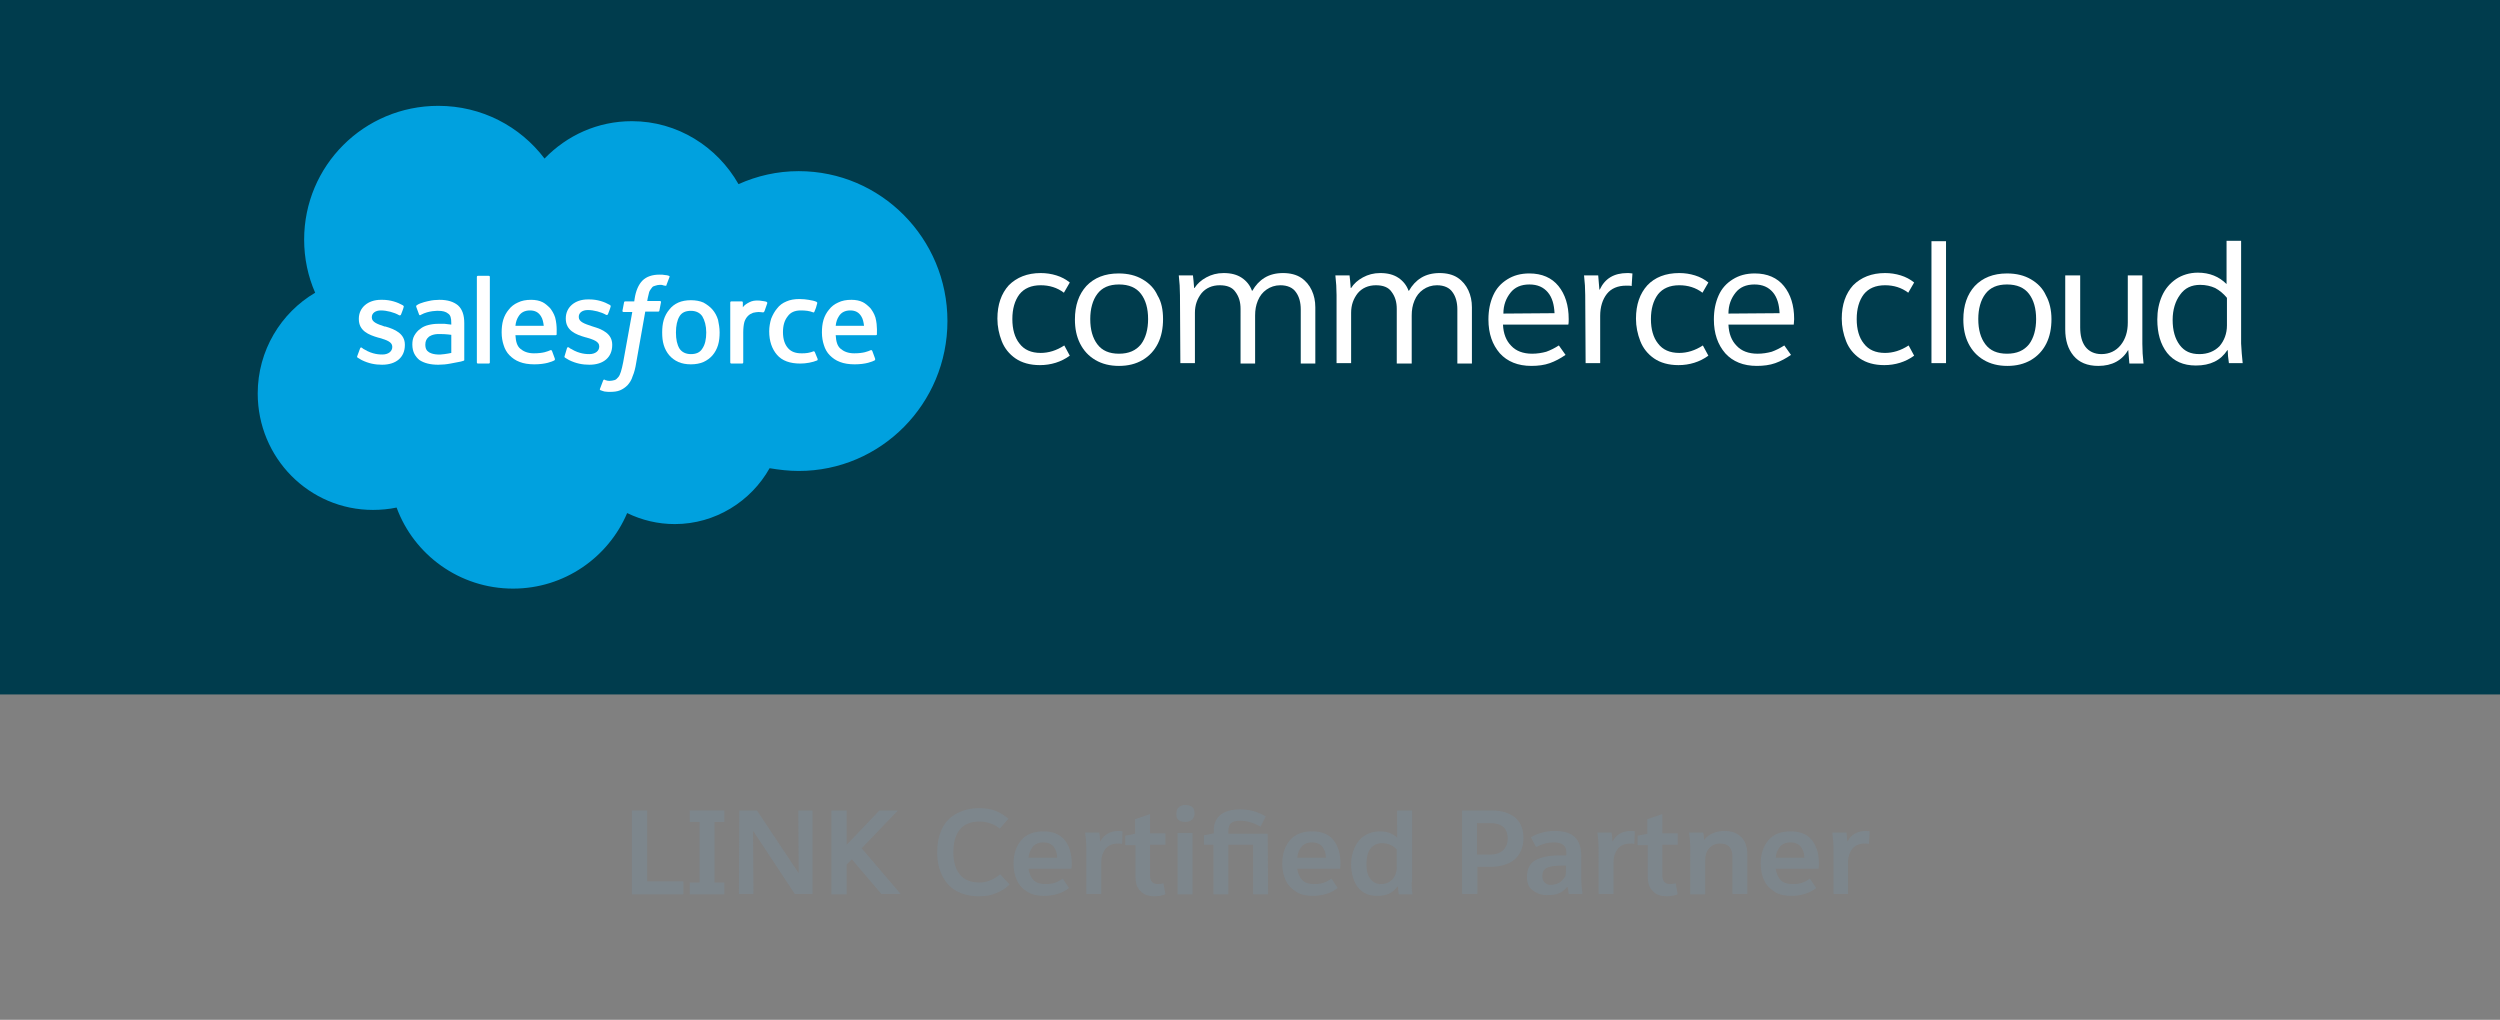 <?xml version="1.0" encoding="utf-8"?>
<!-- Generator: Adobe Illustrator 20.1.0, SVG Export Plug-In . SVG Version: 6.00 Build 0)  -->
<!DOCTYPE svg PUBLIC "-//W3C//DTD SVG 1.1//EN" "http://www.w3.org/Graphics/SVG/1.1/DTD/svg11.dtd">
<svg version="1.1" id="Layer_1" xmlns="http://www.w3.org/2000/svg" xmlns:xlink="http://www.w3.org/1999/xlink" x="0px" y="0px"
	 viewBox="0 0 635.4 259.2" style="enable-background:new 0 0 635.4 259.2;" xml:space="preserve">
<rect x="0" y="0" width="635.4" height="259.2" fill="#808080" stroke="none"/>
<style type="text/css">
	.st0{fill:#003C4D;}
	.st1{fill:#00A1DF;}
	.st2{fill:#FFFFFF;}
	.st3{fill:none;}
	.st4{enable-background:new    ;}
	.st5{fill:#7D868C;}
</style>
<g>
	<rect class="st0" width="635.4" height="176.5"/>
	<g>
		<g>
			<path class="st1" d="M138.4,40.3c5.7-5.9,13.5-9.5,22.2-9.5c11.6,0,21.7,6.5,27.1,16c4.7-2.1,9.8-3.3,15.3-3.3
				c20.9,0,37.8,17.1,37.8,38.1s-16.9,38.1-37.8,38.1c-2.5,0-5-0.3-7.4-0.7c-4.7,8.4-13.8,14.2-24.1,14.2c-4.3,0-8.4-1-12.1-2.8
				c-4.8,11.3-16,19.2-29,19.2c-13.6,0-25.2-8.6-29.6-20.6c-1.9,0.4-4,0.6-6,0.6c-16.2,0-29.3-13.2-29.3-29.6
				c0-10.9,5.9-20.5,14.6-25.6c-1.8-4.1-2.8-8.7-2.8-13.5c0-18.8,15.2-34,34.1-34C122.4,26.9,132.2,32.1,138.4,40.3z"/>
		</g>
		<g>
			<g>
				<path class="st2" d="M90.8,90.5c-0.1,0.3,0,0.3,0.1,0.4c0.3,0.2,0.7,0.4,1,0.6c1.8,0.9,3.5,1.2,5.2,1.2c3.6,0,5.8-1.9,5.8-5
					v-0.1c0-2.8-2.5-3.9-4.9-4.6h-0.2c-1.8-0.6-3.3-1.1-3.3-2.3v-0.1c0-1,0.9-1.7,2.3-1.7c1.5,0,3.4,0.5,4.6,1.2
					c0,0,0.3,0.2,0.5-0.1c0.1-0.2,0.7-1.8,0.7-2c0.1-0.2-0.1-0.3-0.2-0.4c-1.4-0.8-3.2-1.4-5.2-1.4h-0.4c-3.3,0-5.6,2-5.6,4.8v0.1
					c0,3,2.5,4,4.9,4.7l0.4,0.1c1.7,0.5,3.2,1,3.2,2.2v0.1c0,1.1-1,1.9-2.5,1.9c-0.6,0-2.5,0-4.6-1.3c-0.3-0.1-0.4-0.3-0.6-0.4
					c-0.1-0.1-0.4-0.2-0.5,0.2L90.8,90.5z"/>
				<path class="st2" d="M143.5,90.5c-0.1,0.3,0,0.3,0.1,0.4c0.3,0.2,0.7,0.4,1,0.6c1.8,0.9,3.5,1.2,5.2,1.2c3.6,0,5.8-1.9,5.8-5
					v-0.1c0-2.8-2.5-3.9-4.9-4.6l-0.3-0.1c-1.8-0.6-3.3-1.1-3.3-2.3v-0.1c0-1,0.9-1.7,2.3-1.7c1.5,0,3.4,0.5,4.6,1.2
					c0,0,0.3,0.2,0.5-0.1c0.1-0.2,0.7-1.8,0.7-2c0.1-0.2-0.1-0.3-0.2-0.4c-1.4-0.8-3.2-1.4-5.2-1.4h-0.4c-3.3,0-5.6,2-5.6,4.8V81
					c0,3,2.5,4,4.9,4.7l0.4,0.1c1.7,0.5,3.2,1,3.2,2.2v0.1c0,1.1-1,1.9-2.5,1.9c-0.6,0-2.5,0-4.6-1.3c-0.3-0.1-0.4-0.2-0.6-0.4
					c-0.1,0-0.4-0.2-0.5,0.2L143.5,90.5z"/>
				<path class="st2" d="M182.5,81.3c-0.3-1-0.8-1.9-1.4-2.6c-0.6-0.7-1.4-1.3-2.3-1.8c-0.9-0.4-2-0.6-3.2-0.6s-2.3,0.2-3.2,0.6
					s-1.7,1-2.3,1.8c-0.6,0.7-1.1,1.6-1.4,2.6c-0.3,1-0.4,2.1-0.4,3.2c0,1.2,0.1,2.2,0.4,3.2c0.3,1,0.8,1.9,1.4,2.6
					c0.6,0.7,1.4,1.3,2.3,1.7c0.9,0.4,2,0.6,3.2,0.6s2.3-0.2,3.2-0.6s1.7-1,2.3-1.7s1.1-1.6,1.4-2.6c0.3-1,0.4-2.1,0.4-3.2
					C182.9,83.3,182.7,82.3,182.5,81.3 M179.5,84.5c0,1.7-0.3,3.1-1,4.1c-0.6,1-1.6,1.4-2.9,1.4c-1.3,0-2.3-0.5-2.9-1.4
					c-0.6-1-0.9-2.3-0.9-4.1c0-1.7,0.3-3.1,0.9-4.1c0.6-1,1.6-1.4,2.9-1.4c1.3,0,2.3,0.5,2.9,1.4C179.1,81.4,179.5,82.8,179.5,84.5"
					/>
				<path class="st2" d="M207.1,89.5c-0.1-0.3-0.4-0.2-0.4-0.2c-0.4,0.2-0.9,0.3-1.4,0.4s-1.1,0.1-1.6,0.1c-1.5,0-2.6-0.4-3.4-1.3
					c-0.8-0.9-1.3-2.2-1.3-4.1c0-1.7,0.4-3,1.2-4c0.7-1,1.8-1.5,3.3-1.5c1.2,0,2.2,0.1,3.2,0.5c0,0,0.2,0.1,0.3-0.2
					c0.3-0.7,0.5-1.2,0.7-2.1c0.1-0.2-0.1-0.3-0.2-0.4c-0.4-0.2-1.3-0.4-2-0.5c-0.6-0.1-1.4-0.2-2.3-0.2c-1.3,0-2.4,0.2-3.3,0.6
					c-1,0.4-1.8,1-2.4,1.8c-0.6,0.7-1.1,1.6-1.5,2.6c-0.3,1-0.5,2.1-0.5,3.2c0,2.5,0.7,4.5,2,6s3.3,2.2,5.9,2.2
					c1.5,0,3.1-0.3,4.3-0.8c0,0,0.2-0.1,0.1-0.4L207.1,89.5z"/>
				<path class="st2" d="M222.5,80.7c-0.3-1-0.9-1.9-1.3-2.4c-0.7-0.7-1.3-1.2-1.9-1.5c-0.8-0.4-1.8-0.6-2.9-0.6
					c-1.3,0-2.4,0.2-3.4,0.7c-0.9,0.4-1.7,1-2.3,1.8c-0.6,0.7-1.1,1.6-1.4,2.6c-0.3,1-0.4,2.1-0.4,3.2c0,1.2,0.2,2.3,0.5,3.2
					c0.3,1,0.8,1.9,1.5,2.6s1.5,1.3,2.6,1.7c1,0.4,2.3,0.6,3.7,0.6c2.9,0,4.5-0.7,5.1-1c0.1-0.1,0.2-0.2,0.1-0.5l-0.7-1.9
					c-0.1-0.3-0.4-0.2-0.4-0.2c-0.7,0.3-1.8,0.8-4.2,0.8c-1.6,0-2.7-0.5-3.5-1.2s-1.1-1.8-1.2-3.4h10.2c0,0,0.3,0,0.3-0.3
					C222.8,85,223.1,83,222.5,80.7z M212.4,82.8c0.1-1,0.4-1.8,0.8-2.4c0.6-1,1.6-1.5,2.9-1.5c1.3,0,2.2,0.5,2.8,1.5
					c0.4,0.6,0.6,1.5,0.7,2.4H212.4z"/>
				<path class="st2" d="M141.1,80.7c-0.3-1-0.9-1.9-1.3-2.4c-0.7-0.7-1.3-1.2-1.9-1.5c-0.8-0.4-1.8-0.6-2.9-0.6
					c-1.3,0-2.4,0.2-3.4,0.7c-0.9,0.4-1.7,1-2.3,1.8c-0.6,0.7-1.1,1.6-1.4,2.6c-0.3,1-0.4,2.1-0.4,3.2c0,1.2,0.2,2.3,0.5,3.2
					c0.3,1,0.8,1.9,1.5,2.6s1.5,1.3,2.6,1.7c1,0.4,2.3,0.6,3.7,0.6c2.9,0,4.5-0.7,5.1-1c0.1-0.1,0.2-0.2,0.1-0.5l-0.7-1.9
					c-0.1-0.3-0.4-0.2-0.4-0.2c-0.7,0.3-1.8,0.8-4.2,0.8c-1.6,0-2.7-0.5-3.5-1.2s-1.1-1.8-1.2-3.4h10.2c0,0,0.3,0,0.3-0.3
					C141.4,85,141.7,83,141.1,80.7z M131,82.8c0.1-1,0.4-1.8,0.8-2.4c0.6-1,1.6-1.5,2.9-1.5c1.3,0,2.2,0.5,2.8,1.5
					c0.4,0.6,0.6,1.5,0.7,2.4H131z"/>
				<path class="st2" d="M113,82.3c-0.4,0-0.9,0-1.6,0c-0.9,0-1.7,0.1-2.5,0.3c-0.8,0.2-1.5,0.5-2.1,1c-0.6,0.4-1.1,1-1.5,1.7
					s-0.5,1.5-0.5,2.3c0,0.9,0.2,1.7,0.5,2.3c0.3,0.6,0.8,1.2,1.3,1.6c0.6,0.4,1.3,0.7,2.1,0.9c0.8,0.2,1.7,0.3,2.7,0.3
					s2.1-0.1,3.1-0.3c1-0.2,2.2-0.4,2.6-0.5c0.3-0.1,0.7-0.2,0.7-0.2c0.3-0.1,0.2-0.3,0.2-0.3v-9.3c0-2-0.5-3.5-1.6-4.5
					c-1.1-0.9-2.6-1.4-4.7-1.4c-0.8,0-2,0.1-2.7,0.3c0,0-2.2,0.4-3.1,1.1c0,0-0.2,0.1-0.1,0.4l0.7,1.9c0.1,0.3,0.3,0.2,0.3,0.2
					s0.1,0,0.2-0.1c2-1.1,4.4-1,4.4-1c1.1,0,1.9,0.2,2.5,0.7c0.6,0.4,0.8,1.1,0.8,2.4v0.4C113.8,82.4,113,82.3,113,82.3z M109,89.5
					c-0.4-0.3-0.5-0.4-0.6-0.6c-0.2-0.3-0.3-0.8-0.3-1.3c0-0.9,0.3-1.5,0.9-2c0,0,0.9-0.8,2.9-0.7c1.5,0,2.8,0.2,2.8,0.2v4.6l0,0
					c0,0-1.3,0.3-2.7,0.4C109.9,90.2,109,89.5,109,89.5z"/>
				<path class="st2" d="M195,77.1c0.1-0.2-0.1-0.3-0.2-0.4c-0.2-0.1-1-0.2-1.7-0.3c-1.3-0.1-2,0.1-2.6,0.4s-1.3,0.7-1.7,1.3v-1.2
					c0-0.2-0.1-0.3-0.3-0.3h-2.6c-0.2,0-0.3,0.1-0.3,0.3v15.2c0,0.2,0.1,0.3,0.3,0.3h2.7c0.2,0,0.3-0.1,0.3-0.3v-7.6
					c0-1,0.1-2,0.3-2.7c0.2-0.6,0.5-1.1,0.9-1.5s0.8-0.6,1.3-0.8c0.5-0.1,1-0.2,1.4-0.2c0.5,0,1.1,0.1,1.1,0.1
					c0.2,0,0.3-0.1,0.4-0.3C194.4,78.8,194.9,77.4,195,77.1z"/>
				<path class="st2" d="M170,70.1c-0.3-0.1-0.6-0.2-1-0.2c-0.4-0.1-0.9-0.1-1.4-0.1c-1.8,0-3.3,0.5-4.3,1.5s-1.7,2.6-2,4.6
					l-0.1,0.7h-2.3c0,0-0.3,0-0.3,0.3l-0.4,2.1c0,0.2,0.1,0.3,0.3,0.3h2.2L158.4,92c-0.2,1-0.4,1.9-0.6,2.5
					c-0.2,0.6-0.4,1.1-0.7,1.4s-0.5,0.6-0.9,0.7s-0.8,0.2-1.2,0.2c-0.2,0-0.6,0-0.8-0.1c-0.2,0-0.4-0.1-0.5-0.2c0,0-0.3-0.1-0.4,0.2
					c-0.1,0.2-0.7,1.9-0.8,2.1s0,0.4,0.2,0.4c0.3,0.1,0.5,0.2,0.9,0.3c0.6,0.1,1,0.1,1.5,0.1c0.9,0,1.8-0.1,2.5-0.4s1.3-0.7,1.9-1.3
					c0.6-0.7,1-1.3,1.3-2.3c0.4-0.9,0.7-2.1,0.9-3.4l2.3-13h3.3c0,0,0.3,0,0.3-0.3l0.4-2.1c0-0.2-0.1-0.3-0.3-0.3h-3.2
					c0-0.1,0.2-1.2,0.5-2.3c0.2-0.5,0.5-0.8,0.7-1.1c0.2-0.3,0.5-0.4,0.9-0.5c0.3-0.1,0.7-0.2,1.1-0.2c0.3,0,0.6,0,0.8,0.1
					c0.3,0.1,0.4,0.1,0.5,0.1c0.3,0.1,0.4,0,0.4-0.2l0.8-2.1C170.2,70.2,170,70.1,170,70.1z"/>
				<path class="st2" d="M124.5,92.1c0,0.2-0.1,0.3-0.3,0.3h-2.7c-0.2,0-0.3-0.1-0.3-0.3V70.4c0-0.2,0.1-0.3,0.3-0.3h2.7
					c0.2,0,0.3,0.1,0.3,0.3V92.1z"/>
			</g>
		</g>
		<g>
			<path class="st2" d="M264.5,69.4c1.4,0,2.7,0.2,4,0.6s2.4,1,3.4,1.8l-1.5,2.6c-1.7-1.3-3.7-1.9-5.9-1.9c-2.4,0-4.2,0.8-5.4,2.3
				c-1.2,1.6-1.8,3.7-1.8,6.3c0,2.6,0.6,4.7,1.8,6.2c1.2,1.6,3,2.4,5.4,2.4c2,0,4-0.6,6-1.9l1.4,2.6c-2.2,1.6-4.8,2.4-7.6,2.4
				c-2.5,0-4.6-0.6-6.2-1.7s-2.8-2.6-3.5-4.4s-1.1-3.7-1.1-5.7c0-3.6,1-6.4,2.9-8.5C258.4,70.5,261.1,69.4,264.5,69.4z"/>
			<path class="st2" d="M295.6,81.1c0,2.3-0.4,4.4-1.3,6.2c-0.9,1.8-2.2,3.2-3.9,4.2c-1.7,1-3.7,1.5-6,1.5s-4.3-0.5-6-1.5
				s-3-2.4-3.9-4.2c-0.9-1.8-1.3-3.8-1.3-6.1c0-3.6,1-6.4,2.9-8.5c2-2.1,4.7-3.2,8.2-3.2c2.4,0,4.4,0.5,6.1,1.5s3,2.3,3.8,4.1
				C295.2,76.7,295.6,78.8,295.6,81.1z M277.1,81.1c0,2.7,0.6,4.8,1.8,6.4c1.2,1.6,3,2.4,5.5,2.4s4.3-0.8,5.6-2.4
				c1.2-1.6,1.8-3.8,1.8-6.4c0-2.7-0.6-4.8-1.8-6.4c-1.2-1.6-3.1-2.4-5.6-2.4s-4.3,0.8-5.5,2.4C277.7,76.3,277.1,78.5,277.1,81.1z"
				/>
			<path class="st2" d="M299.9,75c0-1.6-0.1-3.3-0.3-5h3.6c0.1,0.8,0.2,1.8,0.3,3.2h0.1c0.7-1.1,1.7-2,3-2.7s2.7-1.1,4.4-1.1
				c1.9,0,3.4,0.4,4.6,1.2c1.2,0.8,2.1,1.9,2.6,3.3h0.1c0.8-1.4,1.8-2.5,3.1-3.3c1.3-0.8,2.9-1.2,4.7-1.2c1.8,0,3.4,0.4,4.6,1.2
				c1.2,0.8,2.1,1.9,2.7,3.2c0.6,1.3,0.9,2.7,0.9,4.3v14.3h-3.7V78.6c0-1.7-0.4-3.2-1.2-4.3c-0.8-1.2-2.2-1.8-4-1.8
				c-1.3,0-2.5,0.4-3.5,1.1s-1.7,1.6-2.2,2.8c-0.5,1.2-0.7,2.4-0.7,3.8v12.2h-3.7V78.5c0-1.7-0.4-3.1-1.3-4.3
				c-0.8-1.2-2.2-1.7-4-1.7c-1.9,0-3.5,0.7-4.6,2c-1.1,1.4-1.7,3-1.7,5v12.8H300L299.9,75L299.9,75z"/>
			<path class="st2" d="M339.7,75c0-1.6-0.1-3.3-0.3-5h3.6c0.1,0.8,0.2,1.8,0.3,3.2h0.1c0.7-1.1,1.7-2,3-2.7s2.7-1.1,4.4-1.1
				c1.9,0,3.4,0.4,4.6,1.2c1.2,0.8,2.1,1.9,2.6,3.3h0.1c0.8-1.4,1.8-2.5,3.1-3.3c1.3-0.8,2.9-1.2,4.7-1.2c1.8,0,3.4,0.4,4.6,1.2
				c1.2,0.8,2.1,1.9,2.7,3.2c0.6,1.3,0.9,2.7,0.9,4.3v14.3h-3.7V78.6c0-1.7-0.4-3.2-1.2-4.3c-0.8-1.2-2.2-1.8-4-1.8
				c-1.3,0-2.5,0.4-3.5,1.1s-1.7,1.6-2.2,2.8c-0.5,1.2-0.7,2.4-0.7,3.8v12.2H355V78.5c0-1.7-0.4-3.1-1.3-4.3c-0.8-1.2-2.2-1.7-4-1.7
				c-1.9,0-3.5,0.7-4.6,2c-1.1,1.4-1.7,3-1.7,5v12.8h-3.7L339.7,75L339.7,75z"/>
			<path class="st2" d="M398.6,82.5H382c0.1,2.3,0.8,4.1,2.1,5.4c1.2,1.3,3,2,5.3,2c1.3,0,2.5-0.2,3.6-0.5c1.1-0.4,2.1-0.9,3.2-1.6
				l1.7,2.4c-1.3,0.9-2.6,1.6-4,2.1s-3,0.7-4.7,0.7c-3.4,0-6.1-1.1-8-3.2c-1.9-2.2-2.9-5-2.9-8.6c0-2.3,0.4-4.3,1.2-6.1
				c0.8-1.8,2-3.1,3.6-4.1s3.4-1.5,5.6-1.5c3.2,0,5.7,1.1,7.4,3.2c1.7,2.1,2.6,4.9,2.6,8.4C398.7,81.6,398.7,82.2,398.6,82.5z
				 M395.1,79.6c-0.1-2.2-0.6-4-1.7-5.3s-2.6-2-4.7-2s-3.7,0.7-4.8,2.1c-1.1,1.4-1.8,3.1-1.8,5.3L395.1,79.6L395.1,79.6z"/>
			<path class="st2" d="M402.9,75c0-1.6-0.1-3.3-0.3-5h3.6c0.1,1,0.2,2.2,0.3,3.6h0.1c1.3-2.8,3.6-4.2,7-4.2c0.2,0,0.7,0,1.3,0.1
				l-0.2,3.2c-0.3-0.1-0.7-0.1-1.4-0.1c-2.1,0-3.8,0.7-4.9,2.1s-1.7,3.3-1.7,5.6v12H403L402.9,75L402.9,75z"/>
			<path class="st2" d="M426.8,69.4c1.4,0,2.7,0.2,4,0.6s2.4,1,3.4,1.8l-1.5,2.6c-1.7-1.3-3.7-1.9-5.9-1.9c-2.4,0-4.2,0.8-5.4,2.3
				c-1.2,1.6-1.8,3.7-1.8,6.3c0,2.6,0.6,4.7,1.8,6.2c1.2,1.6,3,2.4,5.4,2.4c2,0,4-0.6,6-1.9l1.4,2.6c-2.2,1.6-4.8,2.4-7.6,2.4
				c-2.5,0-4.6-0.6-6.2-1.7s-2.8-2.6-3.5-4.4s-1.1-3.7-1.1-5.7c0-3.6,1-6.4,2.9-8.5C420.6,70.5,423.3,69.4,426.8,69.4z"/>
			<path class="st2" d="M455.9,82.5h-16.6c0.1,2.3,0.8,4.1,2.1,5.4c1.2,1.3,3,2,5.3,2c1.3,0,2.5-0.2,3.6-0.5
				c1.1-0.4,2.1-0.9,3.2-1.6l1.7,2.4c-1.3,0.9-2.6,1.6-4,2.1s-3,0.7-4.7,0.7c-3.4,0-6.1-1.1-8-3.2c-1.9-2.2-2.9-5-2.9-8.6
				c0-2.3,0.4-4.3,1.2-6.1c0.8-1.8,2-3.1,3.6-4.1s3.4-1.5,5.6-1.5c3.2,0,5.7,1.1,7.4,3.2c1.7,2.1,2.6,4.9,2.6,8.4
				C456,81.6,455.9,82.2,455.9,82.5z M452.3,79.6c-0.1-2.2-0.6-4-1.7-5.3s-2.6-2-4.7-2s-3.7,0.7-4.8,2.1c-1.1,1.4-1.8,3.1-1.8,5.3
				L452.3,79.6L452.3,79.6z"/>
			<path class="st2" d="M479.1,69.4c1.4,0,2.7,0.2,4,0.6s2.4,1,3.4,1.8l-1.5,2.6c-1.7-1.3-3.7-1.9-5.9-1.9c-2.4,0-4.2,0.8-5.4,2.3
				c-1.2,1.6-1.8,3.7-1.8,6.3c0,2.6,0.6,4.7,1.8,6.2c1.2,1.6,3,2.4,5.4,2.4c2,0,4-0.6,6-1.9l1.4,2.6c-2.2,1.6-4.8,2.4-7.6,2.4
				c-2.5,0-4.6-0.6-6.2-1.7s-2.8-2.6-3.5-4.4s-1.1-3.7-1.1-5.7c0-3.6,1-6.4,2.9-8.5C473,70.5,475.7,69.4,479.1,69.4z"/>
			<path class="st2" d="M494.6,61.3v31h-3.7v-31C490.9,61.3,494.6,61.3,494.6,61.3z"/>
			<path class="st2" d="M521.4,81.1c0,2.3-0.4,4.4-1.3,6.2c-0.9,1.8-2.2,3.2-3.9,4.2s-3.7,1.5-6,1.5s-4.3-0.5-6-1.5s-3-2.4-3.9-4.2
				c-0.9-1.8-1.3-3.8-1.3-6.1c0-3.6,1-6.4,2.9-8.5c2-2.1,4.7-3.2,8.2-3.2c2.4,0,4.4,0.5,6.1,1.5c1.7,1,3,2.3,3.8,4.1
				C520.9,76.7,521.4,78.8,521.4,81.1z M502.8,81.1c0,2.7,0.6,4.8,1.8,6.4c1.2,1.6,3,2.4,5.5,2.4s4.3-0.8,5.6-2.4
				c1.2-1.6,1.8-3.8,1.8-6.4c0-2.7-0.6-4.8-1.8-6.4s-3.1-2.4-5.6-2.4c-2.5,0-4.3,0.8-5.5,2.4C503.4,76.3,502.8,78.5,502.8,81.1z"/>
			<path class="st2" d="M524.9,83.7V70h3.8v13.2c0,2,0.4,3.7,1.3,4.9c0.9,1.2,2.3,1.9,4.1,1.9c2,0,3.7-0.8,4.9-2.3s1.8-3.4,1.8-5.7
				V70h3.7v17.4c0,1.6,0.1,3.3,0.3,5h-3.6c-0.1-0.9-0.2-2.1-0.3-3.6h0.1c-1.6,2.8-4.2,4.2-7.7,4.2c-2.8,0-4.9-0.9-6.3-2.6
				C525.6,88.7,524.9,86.5,524.9,83.7z"/>
			<path class="st2" d="M570,92.3h-3.5c-0.2-1.3-0.3-2.4-0.3-3.3h-0.1c-1.7,2.6-4.3,3.9-8,3.9c-3.2,0-5.6-1.1-7.3-3.2
				c-1.7-2.2-2.5-5-2.5-8.5c0-2.2,0.4-4.2,1.2-6s2-3.2,3.6-4.3c1.5-1,3.4-1.6,5.5-1.6c3,0,5.4,1,7.3,2.9v-11h3.7v26.1
				C569.7,89,569.8,90.6,570,92.3z M566,82.7v-7c-0.9-1.1-1.9-1.9-3-2.5c-1.1-0.5-2.4-0.8-3.8-0.8c-2.2,0-3.9,0.8-5.1,2.5
				c-1.2,1.6-1.9,3.8-1.9,6.4c0,2.7,0.6,4.8,1.8,6.4s2.8,2.3,5,2.3c2.1,0,3.8-0.7,5.1-2C565.3,86.6,566,84.8,566,82.7z"/>
		</g>
	</g>
</g>
<rect x="7.2" y="206" class="st3" width="621" height="29.8"/>
<g class="st4">
	<path class="st5" d="M164.5,224h9.2v3.3h-13.1V206h3.9L164.5,224L164.5,224z"/>
	<path class="st5" d="M181.6,224.3h2.5v3h-8.8v-3h2.5v-15.4h-2.5V206h8.8v2.9h-2.5V224.3z"/>
	<path class="st5" d="M187.9,206h4.5l10.5,15.8h0.1l-0.1-15.8h3.6v21.2H202l-10.5-15.9h-0.1l0.1,15.9h-3.7L187.9,206L187.9,206z"/>
	<path class="st5" d="M216.5,218.4l-1.3,1.3v7.6h-3.9V206h3.9v8.7l8.3-8.7h4.7l-9.2,9.6l9.9,11.6H224L216.5,218.4z"/>
	<path class="st5" d="M256.3,208.1l-2.2,2.5c-0.7-0.6-1.5-1-2.3-1.3c-0.9-0.3-1.8-0.5-2.8-0.5c-2.3,0-4,0.7-5.1,2.1
		s-1.6,3.3-1.6,5.7c0,2.3,0.5,4.2,1.6,5.6c1.1,1.4,2.8,2.1,5,2.1c1.1,0,2-0.2,2.9-0.6c0.9-0.4,1.7-0.9,2.4-1.5l2.4,2.6
		c-0.9,0.9-2,1.6-3.4,2.2c-1.4,0.6-2.8,0.8-4.4,0.8c-2.3,0-4.2-0.5-5.8-1.4s-2.8-2.3-3.6-4s-1.2-3.6-1.2-5.8s0.4-4.2,1.2-5.9
		s2-3,3.7-3.9c1.6-0.9,3.5-1.4,5.8-1.4c1.5,0,2.9,0.2,4.2,0.7C254.3,206.6,255.4,207.3,256.3,208.1z"/>
	<path class="st5" d="M272.3,220.8h-10.9c0.2,1.2,0.6,2.2,1.3,2.9c0.7,0.7,1.7,1,3,1c0.9,0,1.7-0.1,2.3-0.3c0.7-0.2,1.4-0.6,2.1-1.1
		l1.6,2.4c-0.9,0.7-1.9,1.2-2.9,1.5s-2.2,0.5-3.4,0.5c-1.6,0-3.1-0.3-4.2-1c-1.2-0.7-2.1-1.6-2.7-2.9c-0.6-1.2-0.9-2.7-0.9-4.3
		c0-2.5,0.7-4.5,2-6s3.2-2.2,5.6-2.2s4.1,0.7,5.4,2.2c1.2,1.5,1.8,3.5,1.8,6C272.4,219.9,272.4,220.4,272.3,220.8z M268.7,218
		c0-1.2-0.4-2.1-0.9-2.8c-0.6-0.7-1.5-1.1-2.6-1.1c-1.2,0-2.1,0.4-2.7,1.1c-0.6,0.8-1,1.7-1.1,2.8H268.7z"/>
	<path class="st5" d="M276.1,215.2c0-0.8-0.1-2-0.3-3.6h3.6c0.1,0.8,0.2,1.6,0.2,2.2h0.1c0.9-1.7,2.5-2.6,4.6-2.6c0.4,0,0.7,0,1,0.1
		l-0.1,3.2c-0.3-0.1-0.7-0.1-1.1-0.1c-1.3,0-2.3,0.4-3.1,1.3c-0.7,0.9-1.1,2-1.1,3.3v8.2h-3.8L276.1,215.2L276.1,215.2z"/>
	<path class="st5" d="M292.3,211.8h3.9v2.9h-3.9v7.8c0,1.5,0.7,2.2,2,2.2c0.5,0,1-0.1,1.4-0.2l0.5,2.8c-0.8,0.3-1.7,0.5-2.7,0.5
		c-1.6,0-2.8-0.4-3.6-1.3c-0.9-0.8-1.3-2.1-1.3-3.6v-8.1H286v-2.4l2.5-0.5v-3.7l3.8-1.3L292.3,211.8L292.3,211.8z"/>
	<path class="st5" d="M299,206.8c0-1.4,0.8-2.2,2.3-2.2c0.8,0,1.4,0.2,1.8,0.6c0.4,0.4,0.5,0.9,0.5,1.6c0,0.6-0.2,1.1-0.6,1.5
		s-1,0.6-1.8,0.6s-1.4-0.2-1.8-0.6S299,207.4,299,206.8z M303.1,227.3h-3.8v-15.6h3.8V227.3z"/>
	<path class="st5" d="M322.3,227.3h-3.8v-12.6h-6.3v12.6h-3.8v-12.6H306v-2.4l2.5-0.5V211c0-1.7,0.6-3,1.7-3.9s2.8-1.4,5-1.4
		c2.3,0,4.5,0.6,6.5,1.8l-1.3,2.6c-1.8-1-3.5-1.5-5.2-1.5c-1.1,0-1.8,0.2-2.3,0.6c-0.5,0.4-0.7,1.1-0.7,2v0.7h10L322.3,227.3
		L322.3,227.3z"/>
	<path class="st5" d="M340.6,220.8h-10.9c0.2,1.2,0.6,2.2,1.3,2.9s1.7,1,3,1c0.9,0,1.7-0.1,2.3-0.3c0.7-0.2,1.4-0.6,2.1-1.1l1.6,2.4
		c-0.9,0.7-1.9,1.2-2.9,1.5s-2.2,0.5-3.4,0.5c-1.6,0-3.1-0.3-4.2-1s-2.1-1.6-2.7-2.9c-0.6-1.2-0.9-2.7-0.9-4.3c0-2.5,0.7-4.5,2-6
		s3.2-2.2,5.6-2.2s4.2,0.7,5.4,2.2s1.8,3.5,1.8,6C340.7,219.9,340.7,220.4,340.6,220.8z M337,218c0-1.2-0.4-2.1-0.9-2.8
		c-0.6-0.7-1.5-1.1-2.6-1.1c-1.2,0-2.1,0.4-2.7,1.1s-1,1.7-1.1,2.8H337z"/>
	<path class="st5" d="M359,227.3h-3.5c-0.1-0.8-0.2-1.4-0.2-2h-0.1c-0.6,0.8-1.3,1.4-2.1,1.8s-1.9,0.6-3.1,0.6
		c-2.2,0-3.8-0.8-4.9-2.2c-1.1-1.5-1.7-3.5-1.7-5.9c0-1.5,0.3-2.9,0.9-4.2s1.4-2.3,2.5-3s2.4-1.1,3.9-1.1c1.8,0,3.2,0.5,4.4,1.6V206
		h3.8v17.7C358.7,224.6,358.8,225.8,359,227.3z M355,220.5v-4.6c-1-1.1-2.3-1.6-3.8-1.6c-1.2,0-2.2,0.5-2.9,1.4c-0.7,1-1,2.2-1,3.9
		s0.3,2.9,1,3.8c0.7,0.9,1.6,1.3,2.7,1.3c1.2,0,2.1-0.4,2.9-1.2C354.6,222.7,355,221.7,355,220.5z"/>
	<path class="st5" d="M387.2,213.1c0,1.6-0.4,2.9-1.1,4s-1.7,1.9-2.9,2.4c-1.2,0.5-2.5,0.8-4,0.8h-3.7v6.9h-3.9V206h7.7
		c2.4,0,4.3,0.6,5.8,1.8C386.5,209,387.2,210.7,387.2,213.1z M375.4,209.2v8h3.4c1.2,0,2.3-0.3,3.1-1s1.3-1.7,1.3-3
		c0-1.4-0.4-2.4-1.2-3.1c-0.8-0.6-1.9-0.9-3.1-0.9H375.4z"/>
	<path class="st5" d="M388.1,222.9c0-2,0.7-3.5,2.2-4.3s3.5-1.2,6.3-1.2c0.7,0,1.2,0,1.5,0v-0.8c0-1.7-1.1-2.5-3.2-2.5
		c-1.5,0-3,0.4-4.5,1.2l-1.3-2.5c0.8-0.5,1.8-0.9,2.9-1.2s2.1-0.4,3.1-0.4c2.4,0,4.1,0.5,5.2,1.6s1.6,2.7,1.6,4.9v5.9
		c0,0.8,0.1,2,0.3,3.6h-3.5c-0.1-0.8-0.2-1.4-0.3-1.8h-0.1c-0.6,0.7-1.2,1.3-2,1.6c-0.8,0.4-1.8,0.5-3.1,0.5c-1.4,0-2.6-0.4-3.6-1.2
		C388.5,225.6,388.1,224.4,388.1,222.9z M398,221.2V220h-1.1c-1.8,0-3,0.2-3.8,0.6c-0.8,0.4-1.1,1.1-1.1,2.1c0,0.7,0.2,1.2,0.6,1.6
		s0.9,0.6,1.6,0.6s1.4-0.2,2-0.5s1-0.8,1.4-1.3S398,221.9,398,221.2z"/>
	<path class="st5" d="M406.3,215.2c0-0.8-0.1-2-0.3-3.6h3.6c0.1,0.8,0.2,1.6,0.2,2.2h0.1c0.9-1.7,2.5-2.6,4.6-2.6c0.4,0,0.7,0,1,0.1
		l-0.1,3.2c-0.3-0.1-0.7-0.1-1.1-0.1c-1.3,0-2.3,0.4-3.1,1.3c-0.7,0.9-1.1,2-1.1,3.3v8.2h-3.8L406.3,215.2L406.3,215.2z"/>
	<path class="st5" d="M422.5,211.8h3.9v2.9h-3.9v7.8c0,1.5,0.7,2.2,2,2.2c0.5,0,1-0.1,1.4-0.2l0.5,2.8c-0.8,0.3-1.7,0.5-2.7,0.5
		c-1.6,0-2.8-0.4-3.6-1.3c-0.9-0.8-1.3-2.1-1.3-3.6v-8.1h-2.6v-2.4l2.5-0.5v-3.7l3.8-1.3L422.5,211.8L422.5,211.8z"/>
	<path class="st5" d="M429.6,215.2c0-0.8-0.1-2-0.3-3.6h3.6c0.1,0.6,0.2,1.2,0.2,1.8h0.1c0.5-0.7,1.2-1.2,2.1-1.6
		c0.9-0.4,1.9-0.6,3.1-0.6c1.3,0,2.4,0.3,3.2,0.8c0.8,0.5,1.5,1.2,1.9,2.1c0.4,0.9,0.6,1.8,0.6,2.8v10.3h-3.8v-9.5
		c0-1-0.2-1.8-0.7-2.4c-0.5-0.6-1.3-0.9-2.4-0.9c-1.2,0-2.1,0.4-2.8,1.2c-0.7,0.8-1,1.8-1,3v8.7h-3.8L429.6,215.2L429.6,215.2z"/>
	<path class="st5" d="M462.2,220.8h-10.9c0.2,1.2,0.6,2.2,1.3,2.9s1.7,1,3,1c0.9,0,1.7-0.1,2.3-0.3c0.7-0.2,1.4-0.6,2.1-1.1l1.6,2.4
		c-0.9,0.7-1.9,1.2-2.9,1.5s-2.2,0.5-3.4,0.5c-1.6,0-3.1-0.3-4.2-1s-2.1-1.6-2.7-2.9c-0.6-1.2-0.9-2.7-0.9-4.3c0-2.5,0.7-4.5,2-6
		s3.2-2.2,5.6-2.2s4.2,0.7,5.4,2.2s1.8,3.5,1.8,6C462.3,219.9,462.3,220.4,462.2,220.8z M458.6,218c0-1.2-0.4-2.1-0.9-2.8
		c-0.6-0.7-1.5-1.1-2.6-1.1c-1.2,0-2.1,0.4-2.7,1.1s-1,1.7-1.1,2.8H458.6z"/>
	<path class="st5" d="M466,215.2c0-0.8-0.1-2-0.3-3.6h3.6c0.1,0.8,0.2,1.6,0.2,2.2h0.1c0.9-1.7,2.5-2.6,4.6-2.6c0.4,0,0.7,0,1,0.1
		l-0.2,3.2c-0.3-0.1-0.7-0.1-1.1-0.1c-1.3,0-2.3,0.4-3.1,1.3c-0.7,0.9-1.1,2-1.1,3.3v8.2H466V215.2z"/>
</g>
</svg>
